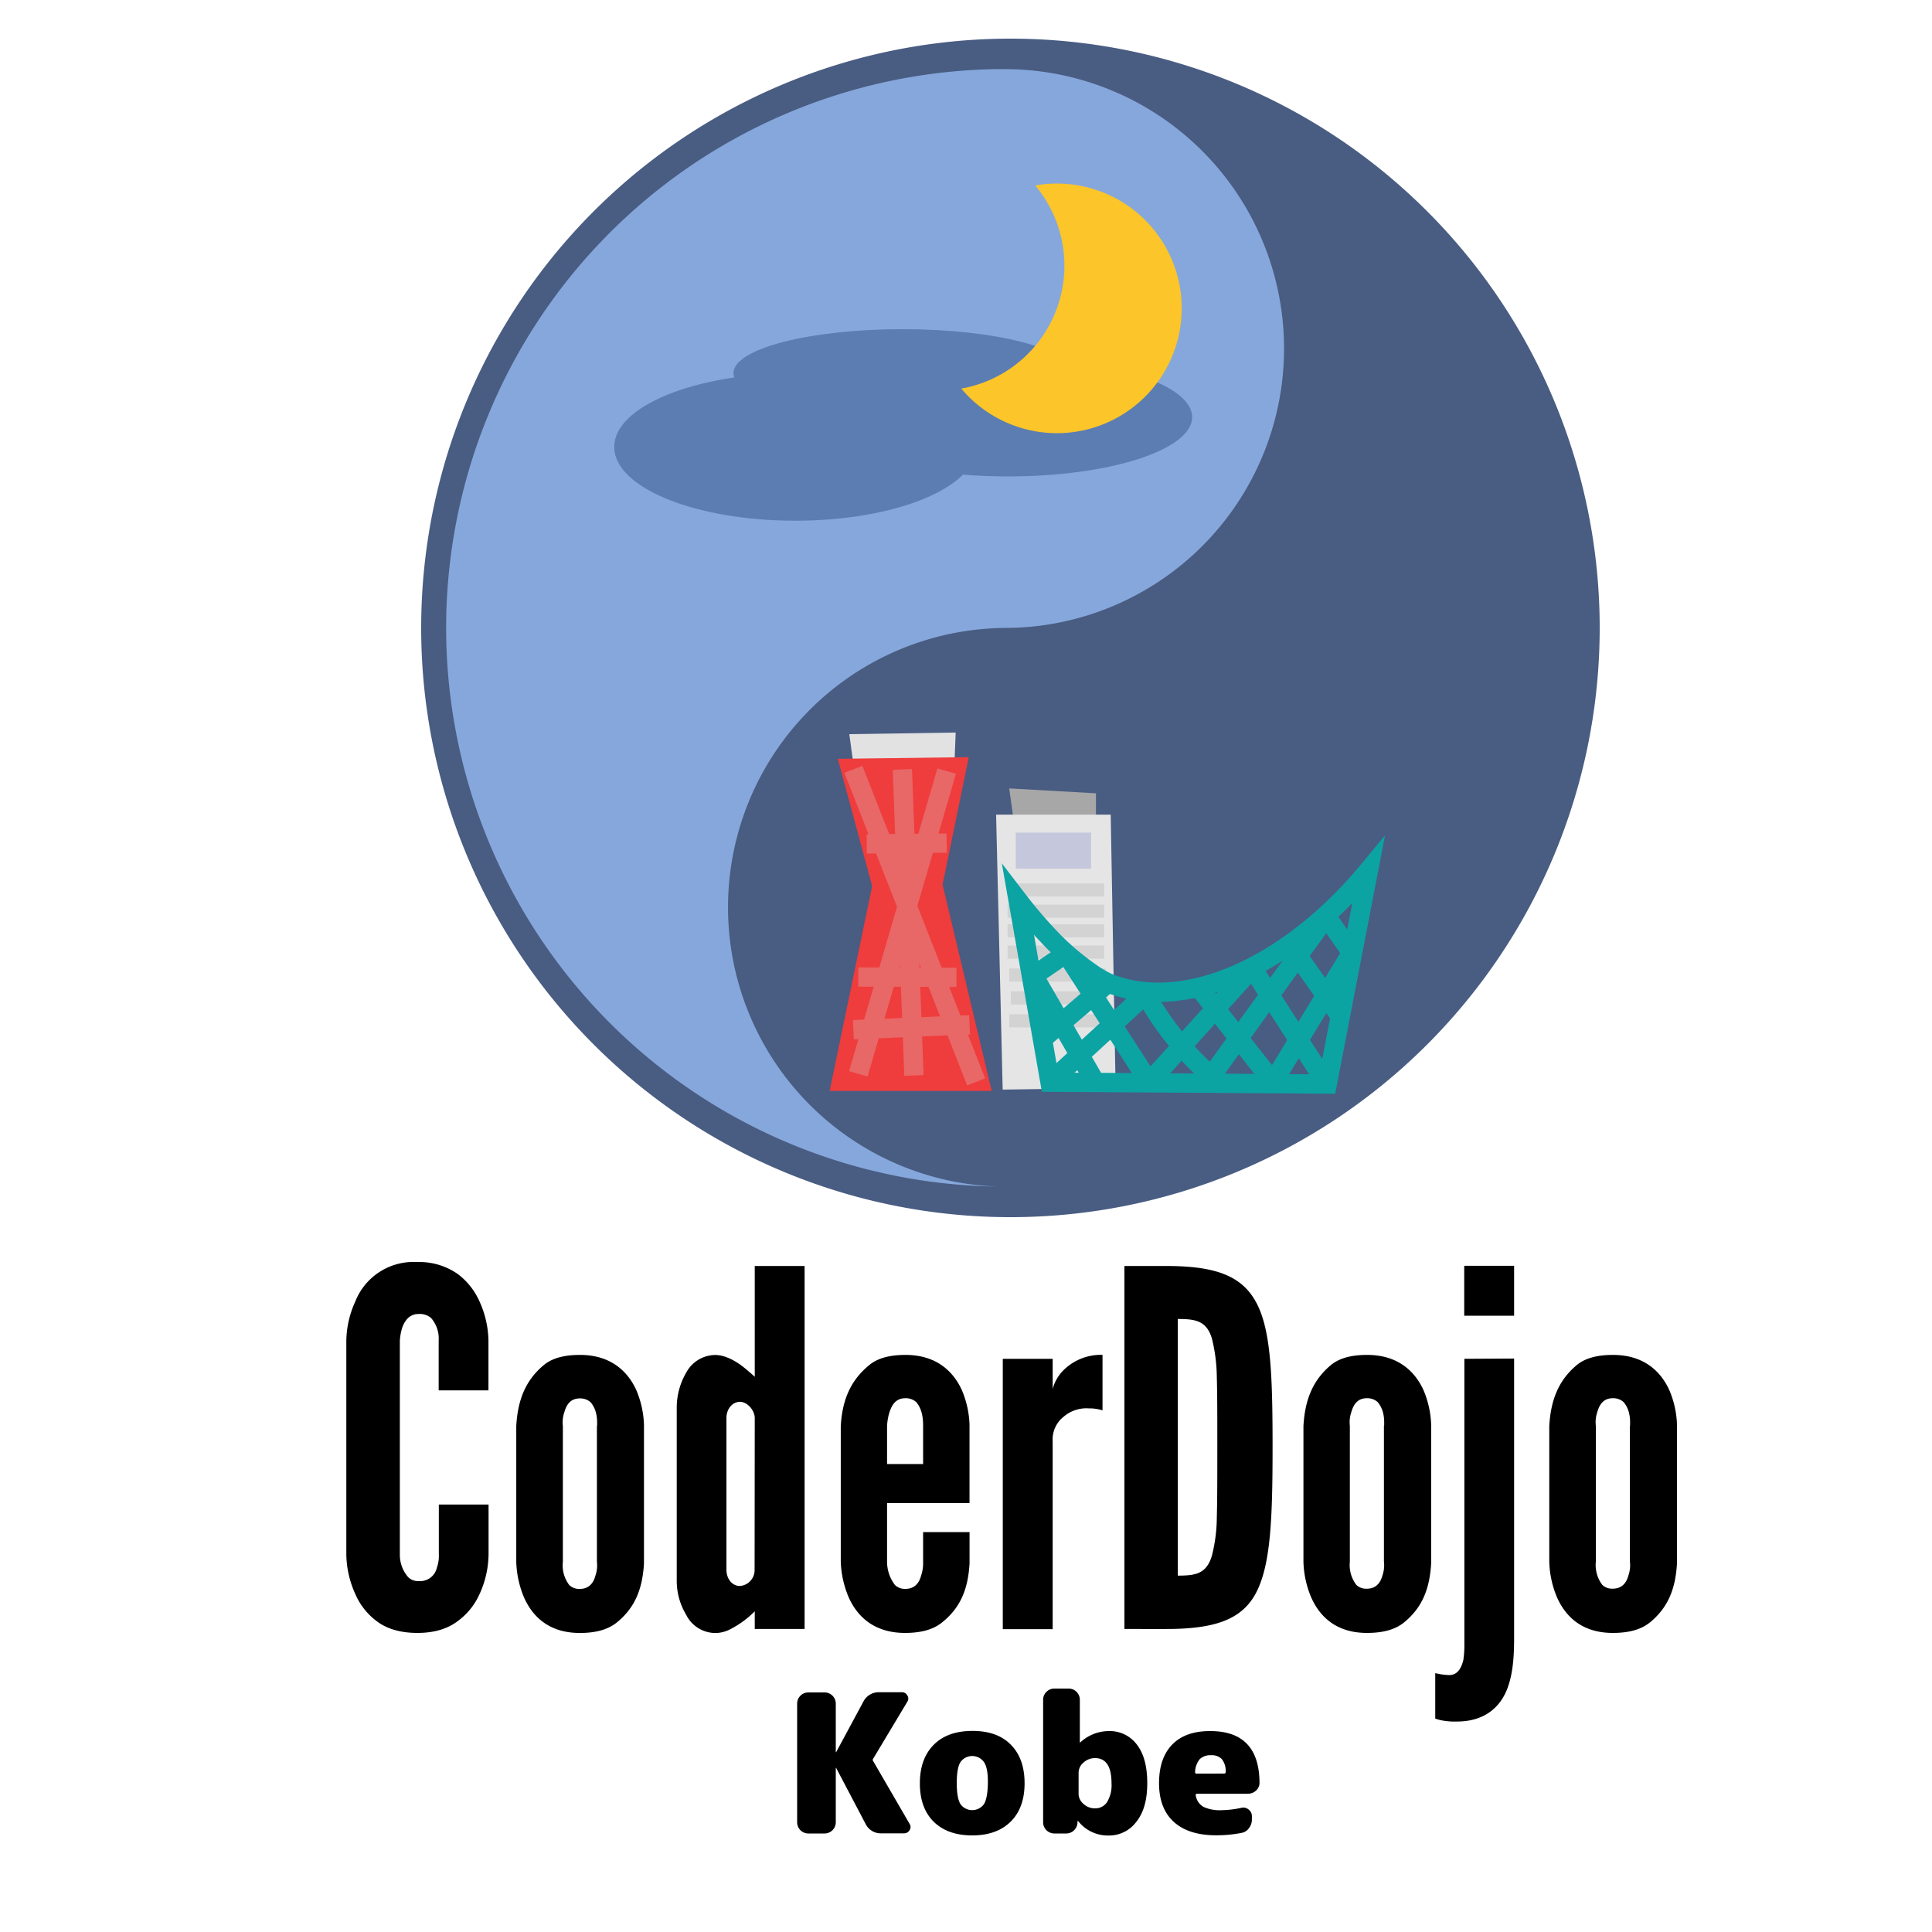 <svg xmlns="http://www.w3.org/2000/svg" viewBox="0 0 500 500"><defs><style>.cls-1{fill:#86a7db;}.cls-2{fill:#495c82;}.cls-13,.cls-2{fill-rule:evenodd;}.cls-3{fill:#e2e2e2;}.cls-4,.cls-5{fill:#ef3c3c;}.cls-5{stroke:#e86767;}.cls-12,.cls-5{stroke-miterlimit:10;stroke-width:5px;}.cls-6{fill:#5b7db2;}.cls-7{fill:#a7a7a8;}.cls-8{fill:#e5e5e5;}.cls-9{fill:#c5c7dd;}.cls-10{fill:#d3d3d3;}.cls-11{fill:#fcc529;}.cls-12{fill:none;stroke:#0ca3a3;}</style></defs><title>logo_500×500</title><g id="レイヤー_1" data-name="レイヤー 1"><circle id="circle13" class="cls-1" cx="260.87" cy="162.5" r="149.54"/><path id="path15" class="cls-2" d="M261.5,10A152.5,152.5,0,1,1,109,162.5,152.5,152.5,0,0,1,261.5,10ZM260,17.89c-.72,0-1.43,0-2.14,0a144.61,144.61,0,0,0,.27,289.19A72.31,72.31,0,0,1,260,162.51a72.31,72.31,0,1,0,0-144.62Z"/><path class="cls-3" d="M219.8,190l1.27,9.32,25.84.85.42-10.59Z"/><path class="cls-4" d="M216.83,196.38l33.89-.43-6.78,33,12.71,53.38H214.71q5.5-26.47,11-53Z"/><path class="cls-5" d="M252.63,280q-15.88-40.46-31.78-80.91Q236.75,239.58,252.63,280Z"/><path class="cls-5" d="M236.53,278.34l-3-79.21Z"/><path class="cls-5" d="M222.13,277.92q11.43-39.18,22.87-78.37Q233.57,238.75,222.13,277.92Z"/><path class="cls-5" d="M220.85,266.48l30.08-1.27Z"/><path class="cls-5" d="M222.13,252.86l25.41.07Z"/><path class="cls-5" d="M225.3,236.34h0Z"/><path class="cls-5" d="M221.28,209.3h0Z"/><path class="cls-5" d="M224.31,218.4l20.69-.21Z"/><ellipse class="cls-6" cx="233.56" cy="96.57" rx="43.74" ry="11.38"/><ellipse class="cls-6" cx="205.79" cy="115.67" rx="46.83" ry="19.09"/><polygon class="cls-7" points="261.18 204.04 263.13 218.02 283.63 218.02 283.63 205.31 261.18 204.04"/><path class="cls-8" d="M257.79,210.82h29.66l1.27,70.74-29.23.43Q258.64,246.4,257.79,210.82Z"/><rect class="cls-9" x="262.88" y="215.48" width="19.49" height="9.32"/><rect class="cls-10" x="260.76" y="228.61" width="24.99" height="3.39"/><rect class="cls-10" x="260.76" y="239.2" width="24.99" height="3.39"/><rect class="cls-10" x="260.76" y="234.12" width="24.99" height="3.39"/><rect class="cls-10" x="260.76" y="244.71" width="24.99" height="3.39"/><rect class="cls-10" x="261.18" y="250.64" width="24.99" height="3.39"/><rect class="cls-10" x="261.61" y="256.57" width="24.99" height="3.39"/><rect class="cls-10" x="261.18" y="262.5" width="24.99" height="3.39"/><ellipse class="cls-6" cx="260.87" cy="107.95" rx="47.66" ry="15.35"/><path class="cls-11" d="M284.57,49.46A32.16,32.16,0,0,0,267.91,48a32.29,32.29,0,0,1-19.13,52.56,32.3,32.3,0,1,0,35.79-51.11Z"/><path class="cls-12" d="M286.77,254.37a29,29,0,0,1-4.84-2.89,68.62,68.62,0,0,1-9.22-7.77,120,120,0,0,1-9.21-10.66c1.15,6.54,3.67,20.95,5.65,32.23l2.59,14.79,71.75.48q5.33-27.63,10.66-55.26C333.2,250.61,306.16,262.22,286.77,254.37Z"/><path class="cls-12" d="M297.43,280.07l-21.33-33Z"/><path class="cls-12" d="M324.09,250.5l19.15,29.81Z"/><path class="cls-12" d="M310.28,255.59l19.39,24.72Z"/><path class="cls-12" d="M333.76,244.4l13.36,18.94Z"/><path class="cls-12" d="M343.24,237.17l6.79,9.69Z"/><path class="cls-12" d="M266.89,251.47l16.73,28.84Z"/><path class="cls-12" d="M349.79,246.62l-20.36,33.45Z"/><path class="cls-12" d="M324.09,250.5l-26.66,29.57Z"/><path class="cls-12" d="M296.46,257.28a80.09,80.09,0,0,0,17,21.22l30-41.58"/><path class="cls-12" d="M271.74,280.07l24.72-22.79Z"/><path class="cls-12" d="M276.1,246.62l-9.21,6.3Z"/><path class="cls-12" d="M286.77,254.37l-17,14.55Z"/><path id="path10" class="cls-13" d="M126.44,389.38v12.9a25.31,25.31,0,0,1-2.31,10.22,17.55,17.55,0,0,1-5.49,6.91c-2.56,2-6,3.19-10.61,3.19s-8.18-1.16-10.73-3.19a17.19,17.19,0,0,1-5.36-6.91,25.48,25.48,0,0,1-2.31-10.22V346.94a25.23,25.23,0,0,1,2.31-10.09A16.19,16.19,0,0,1,108,326.62a17.22,17.22,0,0,1,10.61,3.2,18,18,0,0,1,5.49,7,25.44,25.44,0,0,1,2.31,10.09v12.91H113.53V346.94a8.09,8.09,0,0,0-2-5.88,4.56,4.56,0,0,0-3.2-1c-2.43,0-3.57,1.79-4.21,3.45a14.2,14.2,0,0,0-.64,3.46v55.34a8.79,8.79,0,0,0,2.17,5.87,3.61,3.61,0,0,0,2.68,1,4.45,4.45,0,0,0,4.73-3.45,9,9,0,0,0,.51-3.45v-12.9Zm40.22,15.21c-.38,6.77-2.42,11.5-6.9,15.2-2.3,1.92-5.49,2.82-9.71,2.82-8.31,0-12.4-4.61-14.44-9.21a25.64,25.64,0,0,1-2-9.2V369.05c.38-6.77,2.42-11.75,6.9-15.58,2.17-1.93,5.37-2.82,9.58-2.82,8.31,0,12.53,4.61,14.57,9.07a25,25,0,0,1,2,9v35.91Zm-12.14-35.54c.13-2.68-.38-4.6-1.66-6.14a4,4,0,0,0-2.81-1c-2.44,0-3.46,1.66-4,3.57a8,8,0,0,0-.38,3.58v35.15a8.39,8.39,0,0,0,1.66,6,3.66,3.66,0,0,0,2.69,1c2.42,0,3.57-1.53,4.08-3.45a8,8,0,0,0,.38-3.58V369Zm53.71,52.53h-12.9V417a24.81,24.81,0,0,1-6.51,4.73,8.31,8.31,0,0,1-3.71.89,8.47,8.47,0,0,1-7.54-4.73,17,17,0,0,1-2.43-8.94v-44.6a18,18,0,0,1,2.43-9.08,8.61,8.61,0,0,1,7.54-4.6c2.42,0,5,1.4,6.9,2.82,1.15.89,2.17,1.78,3.32,2.81V327.64h12.9v93.94ZM195.33,367c0-2-1.92-4.21-3.83-4.21S188,364.57,188,367v39.24c0,2.43,1.54,4.21,3.46,4.21a4.11,4.11,0,0,0,3.83-4.21Zm55.59,29.52v8.06c-.38,6.78-2.42,11.5-7,15.21-2.3,1.92-5.49,2.81-9.71,2.81-8.31,0-12.52-4.61-14.57-9.21a25.74,25.74,0,0,1-2.05-9.19V369.05c.39-6.78,2.56-11.75,7.16-15.59,2.18-1.92,5.37-2.81,9.59-2.81,8.31,0,12.52,4.6,14.57,9.07a24.9,24.9,0,0,1,2,8.95V389H229.57V404.2a9.91,9.91,0,0,0,2.05,6,3.65,3.65,0,0,0,2.68,1c2.43,0,3.58-1.53,4.09-3.45a10.18,10.18,0,0,0,.51-3.58v-7.67h12Zm-21.35-17.63h9.33V369c0-2.68-.5-4.6-1.78-6.14a4,4,0,0,0-2.82-1c-2.43,0-3.45,1.66-4.09,3.58a14.53,14.53,0,0,0-.64,3.57v9.86ZM285.33,365a11.26,11.26,0,0,0-3.57-.51,9,9,0,0,0-6.51,2.17,7.5,7.5,0,0,0-2.82,6.39v48.57H259.52V351.66h12.91v7.8a10.77,10.77,0,0,1,3.07-5.11,13.72,13.72,0,0,1,9.83-3.71V365ZM291,421.58V327.64h10.87c12.77,0,19.68,2.55,23.38,9.71s4.09,18.92,4.09,37.32-.51,30-4.09,37.19-10.61,9.72-23.38,9.72Zm13.81-13.81c4.72,0,7.41-.51,8.82-5.12a41.1,41.1,0,0,0,1.28-10c.13-4.47.13-10.48.13-18.15s0-13.67-.13-18.15a43.2,43.2,0,0,0-1.28-10c-1.4-4.47-4.09-5-8.82-5v66.34Zm65.57-3.19c-.38,6.78-2.42,11.5-6.9,15.21-2.3,1.92-5.49,2.81-9.71,2.81-8.31,0-12.4-4.61-14.44-9.21a25.32,25.32,0,0,1-2-9.19V369.05c.38-6.78,2.42-11.75,6.89-15.59,2.18-1.92,5.37-2.81,9.59-2.81,8.31,0,12.52,4.6,14.57,9.07a24.9,24.9,0,0,1,2,8.95v35.92ZM358.21,369c.13-2.68-.39-4.6-1.67-6.14a4,4,0,0,0-2.81-1c-2.43,0-3.46,1.67-4,3.58a7.93,7.93,0,0,0-.39,3.57v35.15a8.49,8.49,0,0,0,1.67,6,3.65,3.65,0,0,0,2.68,1c2.43,0,3.58-1.53,4.09-3.45a8,8,0,0,0,.38-3.58V369Zm20.73-41.41h12.91v12.91H378.94Zm12.91,24v71.7c0,3.57,0,9.2-1.79,13.81s-5.75,8.43-13,8.43a17.56,17.56,0,0,1-4.34-.38c-.51-.13-.89-.26-1.28-.38V433c.38.13.77.13,1.15.25a17.06,17.06,0,0,0,2.44.26c2.17,0,3.19-1.79,3.7-4a26.66,26.66,0,0,0,.25-3.32V351.66ZM434,404.58c-.37,6.78-2.42,11.5-6.89,15.21-2.3,1.92-5.5,2.81-9.71,2.81-8.32,0-12.4-4.61-14.45-9.21a25.53,25.53,0,0,1-2-9.19V369.05c.39-6.78,2.43-11.75,6.9-15.59,2.18-1.92,5.37-2.81,9.59-2.81,8.3,0,12.52,4.6,14.56,9.07a24.69,24.69,0,0,1,2,8.95v35.92ZM421.85,369c.13-2.68-.38-4.6-1.66-6.14a4,4,0,0,0-2.81-1c-2.43,0-3.46,1.67-4,3.58A8.08,8.08,0,0,0,413,369v35.15a8.53,8.53,0,0,0,1.66,6,3.66,3.66,0,0,0,2.69,1c2.43,0,3.58-1.53,4.09-3.45a8,8,0,0,0,.38-3.58V369Z"/><path d="M226,455.81l9.4,16.2a1.47,1.47,0,0,1,0,1.63,1.6,1.6,0,0,1-1.45.82h-5.8A4.35,4.35,0,0,1,224,472l-7.6-14.45a0,0,0,0,0-.05-.05s-.05,0-.05.05v14.1a2.9,2.9,0,0,1-2.85,2.85h-4.3a2.9,2.9,0,0,1-2.85-2.85v-30.8a2.9,2.9,0,0,1,2.85-2.85h4.3a2.9,2.9,0,0,1,2.85,2.85v12.6s0,0,.05,0,.05,0,.05,0l7-13a4.47,4.47,0,0,1,4.2-2.5h5.8a1.54,1.54,0,0,1,1.42.83,1.47,1.47,0,0,1,0,1.62L226,455.11A.54.54,0,0,0,226,455.81Z"/><path d="M241.66,451.54q3.54-3.57,10-3.58t9.95,3.58q3.54,3.57,3.55,9.92t-3.55,9.93Q258,475,251.61,475t-10-3.57q-3.56-3.57-3.55-9.93T241.66,451.54Zm6.9,15.35a3.75,3.75,0,0,0,6.1,0q.94-1.58,1-5.43t-1-5.42a3.73,3.73,0,0,0-6.1,0c-.64,1-.95,2.86-.95,5.42S247.92,465.84,248.56,466.89Z"/><path d="M286.91,448a8.76,8.76,0,0,1,7.3,3.48q2.7,3.48,2.7,10t-2.83,10a8.76,8.76,0,0,1-7.17,3.55,9.79,9.79,0,0,1-7.9-3.75.19.19,0,0,0-.1,0s-.05,0-.05,0v.4a3,3,0,0,1-.9,2,2.84,2.84,0,0,1-2,.82h-3.15a2.9,2.9,0,0,1-2.85-2.85v-31.8a2.9,2.9,0,0,1,2.85-2.85h3.8a2.9,2.9,0,0,1,2.85,2.85v11.1s0,0,0,0a.14.14,0,0,0,.1,0A10.91,10.91,0,0,1,286.91,448Zm-3.5,20a3.62,3.62,0,0,0,3.1-1.62,8.51,8.51,0,0,0,1.15-4.88q0-6.49-4.25-6.5a4.33,4.33,0,0,0-3,1.15,3.45,3.45,0,0,0-1.27,2.6v5.5a3.41,3.41,0,0,0,1.27,2.6A4.29,4.29,0,0,0,283.41,468Z"/><path d="M313.21,448q12.69,0,12.75,13.4a2.65,2.65,0,0,1-.9,2,3.07,3.07,0,0,1-2.15.82h-13.1c-.3,0-.42.15-.35.45a4.12,4.12,0,0,0,2,2.95,10.19,10.19,0,0,0,4.78.85,25.87,25.87,0,0,0,5-.6,2.15,2.15,0,0,1,1.9.43,2.17,2.17,0,0,1,.85,1.77v.8a3.66,3.66,0,0,1-.78,2.28,3,3,0,0,1-2,1.22,33.7,33.7,0,0,1-6.5.6q-7.11,0-10.93-3.47t-3.82-10q0-6.49,3.4-10T313.21,448Zm3.55,11a.4.4,0,0,0,.45-.45,5,5,0,0,0-1-3.3,3.62,3.62,0,0,0-2.77-1,4,4,0,0,0-2.93,1,5.49,5.49,0,0,0-1.22,3.37.35.35,0,0,0,.4.4Z"/></g></svg>